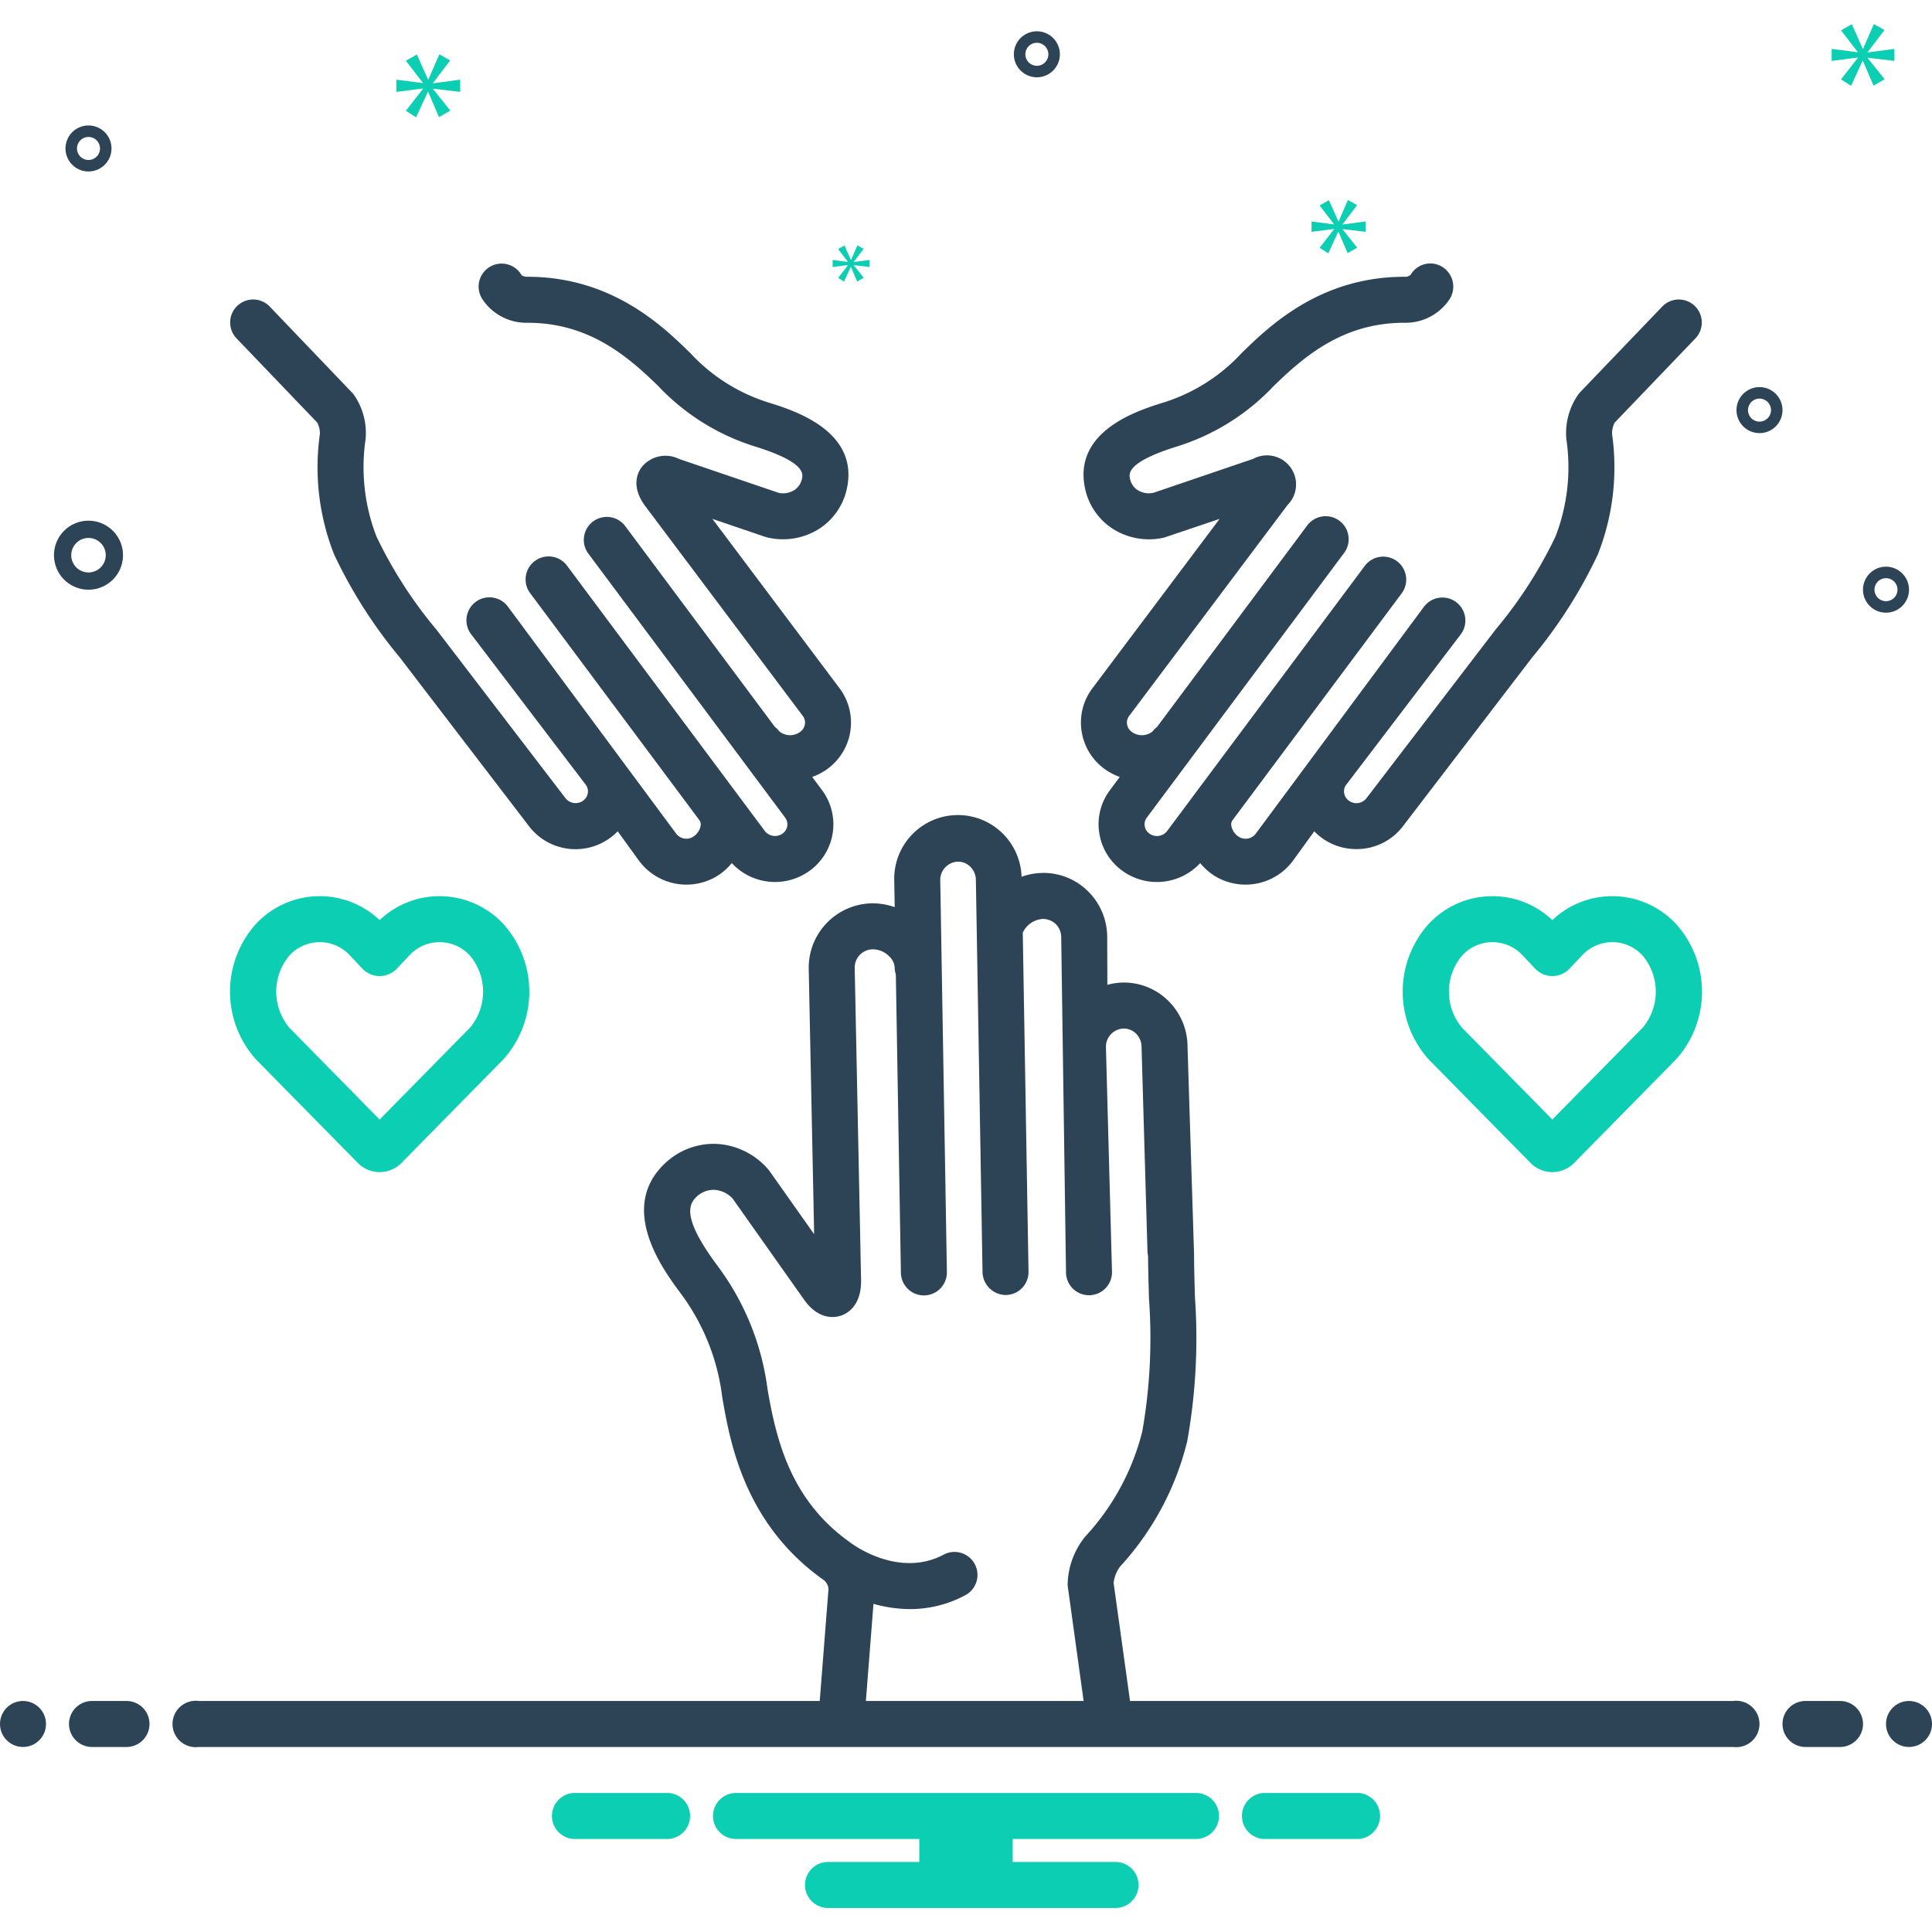 <svg xmlns="http://www.w3.org/2000/svg" data-name="Layer 1" viewBox="0 0 168 168" id="orphan"><circle cx="2" cy="149.911" r="2" fill="#2d4356"></circle><path fill="#2d4356" d="M11 147.911H8a2 2 0 0 0 0 4h3a2 2 0 0 0 0-4zm149 0h-3a2 2 0 0 0 0 4h3a2 2 0 0 0 0-4z"></path><circle cx="166" cy="149.911" r="2" fill="#2d4356"></circle><path fill="#0bceb2" d="M118.154 155.911h-8.308a2.006 2.006 0 0 0 0 4h8.308a2.006 2.006 0 0 0 0-4zm-60 0h-8.308a2.006 2.006 0 0 0 0 4h8.308a2.006 2.006 0 0 0 0-4zm45.846 0H64a2 2 0 0 0 0 4h15.94v2H72a2 2 0 0 0 0 4h25a2 2 0 1 0 0-4h-8.94v-2H104a2 2 0 1 0 0-4z"></path><path fill="#2d4356" d="M27.594 36.754a2.132 2.132 0 0 1 .225.967 20.643 20.643 0 0 0 1.233 10.487 41.823 41.823 0 0 0 5.708 8.954c.646.846 11.162 14.579 11.162 14.579a5.095 5.095 0 0 0 7.79.545l1.845 2.548a5.128 5.128 0 0 0 7.051 1.178 5.474 5.474 0 0 0 1.026-.96 5.123 5.123 0 0 0 6.681.728 4.978 4.978 0 0 0 1.19-7.04l-.88-1.179a5.496 5.496 0 0 0 1.224-.626 4.98 4.98 0 0 0 1.186-7.044L61.948 45.12l4.589 1.561.217.06a5.87 5.87 0 0 0 4.482-.761 5.531 5.531 0 0 0 2.418-3.55c1.024-4.968-4.623-6.738-6.75-7.404a15.555 15.555 0 0 1-6.867-4.315c-2.383-2.327-6.807-6.643-14.165-6.643h-.144a1.005 1.005 0 0 1-.368-.132 2 2 0 1 0-3.458 2.01 4.576 4.576 0 0 0 3.823 2.121h.148c5.283 0 8.639 2.84 11.37 5.507a19.553 19.553 0 0 0 8.466 5.268c4.322 1.354 4.116 2.354 4.028 2.78a1.554 1.554 0 0 1-.678 1.003 1.84 1.84 0 0 1-1.355.229l-8.667-2.949a2.652 2.652 0 0 0-3.247.725c-.323.438-.946 1.636.276 3.322l13.75 18.311a.961.961 0 0 1 .172.732 1.006 1.006 0 0 1-.426.66 1.482 1.482 0 0 1-1.785-.048 1.976 1.976 0 0 0-.395-.398L54.354 45.731a2 2 0 0 0-3.207 2.39l17.135 22.987a.965.965 0 0 1 .174.73 1.008 1.008 0 0 1-.43.662 1.122 1.122 0 0 1-1.537-.262L49.336 49.229a2 2 0 1 0-3.206 2.39l14.687 19.7.002.004a.625.625 0 0 1 .1.51 1.446 1.446 0 0 1-.597.898 1.11 1.11 0 0 1-1.525-.242l-14.603-19.7a2 2 0 1 0-3.18 2.422l9.925 13.033a.964.964 0 0 1 .173.73 1.017 1.017 0 0 1-.424.663 1.121 1.121 0 0 1-1.558-.284S38.558 55.545 37.935 54.73a38.227 38.227 0 0 1-5.203-8.086 16.74 16.74 0 0 1-.939-8.475 5.84 5.84 0 0 0-1.071-3.916l-7.265-7.594a1.999 1.999 0 0 0-2.886 2.767zm66.472 26.91a4.975 4.975 0 0 0 2.08 3.271 5.5 5.5 0 0 0 1.225.626l-.895 1.202a4.928 4.928 0 0 0-.877 3.743 4.978 4.978 0 0 0 2.08 3.273 5.123 5.123 0 0 0 6.685-.727 5.482 5.482 0 0 0 1.026.96 5.128 5.128 0 0 0 7.05-1.178l1.844-2.548a5.049 5.049 0 0 0 3.666 1.547 5.04 5.04 0 0 0 4.093-2.052s10.548-13.773 11.194-14.619a41.792 41.792 0 0 0 5.706-8.951 20.626 20.626 0 0 0 1.234-10.486 2.136 2.136 0 0 1 .226-.971l7.023-7.327a1.999 1.999 0 1 0-2.886-2.767l-7.129 7.436-.136.158a5.845 5.845 0 0 0-1.071 3.92 16.723 16.723 0 0 1-.941 8.474 38.193 38.193 0 0 1-5.201 8.083l-11.227 14.663a1.105 1.105 0 0 1-1.522.246 1.021 1.021 0 0 1-.428-.665.945.945 0 0 1 .144-.692l9.955-13.072a2 2 0 1 0-3.181-2.423l-14.603 19.7a1.106 1.106 0 0 1-1.523.244 1.445 1.445 0 0 1-.599-.9.625.625 0 0 1 .1-.51l.001-.002 14.688-19.7a2 2 0 1 0-3.207-2.39l-17.169 23.03a1.121 1.121 0 0 1-1.523.24 1.009 1.009 0 0 1-.427-.662.952.952 0 0 1 .157-.708l17.151-23.009a2 2 0 1 0-3.206-2.39l-13.029 17.48a1.982 1.982 0 0 0-.394.396 1.48 1.48 0 0 1-1.786.048 1.009 1.009 0 0 1-.426-.66.943.943 0 0 1 .152-.702l13.79-18.368a2.53 2.53 0 0 0-2.99-4.02l-8.667 2.949a1.839 1.839 0 0 1-1.355-.229 1.555 1.555 0 0 1-.679-1.002c-.087-.427-.293-1.427 4.027-2.78a19.55 19.55 0 0 0 8.466-5.27c2.733-2.665 6.088-5.507 11.37-5.507l.148.001a4.577 4.577 0 0 0 3.825-2.121 2.024 2.024 0 0 0-.708-2.757 1.974 1.974 0 0 0-2.718.7.776.776 0 0 1-.401.18l-.145-.002c-7.355 0-11.78 4.318-14.164 6.644a15.555 15.555 0 0 1-6.866 4.316c-2.127.665-7.774 2.435-6.75 7.403a5.531 5.531 0 0 0 2.418 3.55 5.86 5.86 0 0 0 4.482.762l4.81-1.621-11.113 14.8a4.939 4.939 0 0 0-.874 3.743z"></path><path fill="#0bceb2" d="M31.082 101.093a2.679 2.679 0 0 0 1.93.83h.004a2.652 2.652 0 0 0 1.902-.809l8.85-8.995a8.801 8.801 0 0 0-.002-11.774 7.585 7.585 0 0 0-5.544-2.416h-.001a7.554 7.554 0 0 0-5.209 2.081 7.567 7.567 0 0 0-10.759.338 8.807 8.807 0 0 0 .03 11.799zM25.16 83.094a3.574 3.574 0 0 1 5.282-.002l1.116 1.183a2.06 2.06 0 0 0 2.907 0l1.103-1.168.013-.014a3.573 3.573 0 0 1 5.28-.002 4.883 4.883 0 0 1 .028 6.252l-7.879 8.009-7.848-7.98a4.886 4.886 0 0 1-.002-6.278zm115.036-5.165h-.001a7.554 7.554 0 0 0-5.209 2.081 7.567 7.567 0 0 0-10.759.338 8.807 8.807 0 0 0 .03 11.799l8.8 8.946a2.679 2.679 0 0 0 1.928.83h.005a2.652 2.652 0 0 0 1.902-.809l8.85-8.995a8.801 8.801 0 0 0-.002-11.774 7.585 7.585 0 0 0-5.544-2.416zm2.667 11.414-7.879 8.009-7.848-7.98a4.886 4.886 0 0 1-.002-6.278 3.574 3.574 0 0 1 5.282-.002l1.116 1.183a2.06 2.06 0 0 0 2.907 0l1.103-1.168.013-.014a3.573 3.573 0 0 1 5.279-.002 4.883 4.883 0 0 1 .03 6.252z"></path><path fill="#2d4356" d="M150.721 147.911H98.263l-1.428-10.27a2.953 2.953 0 0 1 .556-1.408 24.863 24.863 0 0 0 5.842-10.893 50.681 50.681 0 0 0 .677-12.5c-.037-1.27-.075-2.537-.08-3.8l-.566-18.019a5.599 5.599 0 0 0-1.627-3.945 5.473 5.473 0 0 0-3.918-1.637h-.026a5.465 5.465 0 0 0-1.401.197l-.014-4.146a5.59 5.59 0 0 0-1.657-3.976 5.483 5.483 0 0 0-3.89-1.608h-.022a5.772 5.772 0 0 0-1.878.335 5.537 5.537 0 0 0-11.07.344l.04 2.296a5.902 5.902 0 0 0-1.92-.332h-.032a5.6 5.6 0 0 0-5.526 5.66l.472 23.113-3.874-5.483-.143-.179a6.355 6.355 0 0 0-4.504-2.192 6.159 6.159 0 0 0-4.5 1.74c-4.054 3.904-.083 9.243 1.413 11.255a18.913 18.913 0 0 1 3.614 9.01c.665 3.86 1.904 11.047 8.858 15.945a1.157 1.157 0 0 1 .386.74l-.763 9.753H17.28a2.017 2.017 0 1 0 0 4H150.72a2.017 2.017 0 1 0 0-4zm-65.958-11.903a2 2 0 0 0-2.706-.823c-3.786 2.022-7.699-.756-7.874-.883-.04-.029-.083-.047-.124-.073-.033-.025-.064-.056-.098-.08-5.165-3.638-6.435-8.802-7.22-13.356a22.746 22.746 0 0 0-4.346-10.718c-2.966-3.987-2.597-5.264-1.848-5.986a2.137 2.137 0 0 1 1.576-.624 2.335 2.335 0 0 1 1.605.786l6.184 8.753c1.262 1.788 2.645 1.58 3.183 1.41.539-.173 1.79-.81 1.782-3.044l-.555-27.207a1.587 1.587 0 0 1 1.548-1.615 2.015 2.015 0 0 1 1.469.63 1.422 1.422 0 0 1 .458.951 1.974 1.974 0 0 0 .102.597l.44 25.953a2 2 0 0 0 1.998 1.965h.035a2 2 0 0 0 1.966-2.034l-.577-34.066a1.585 1.585 0 0 1 1.546-1.615h.009a1.504 1.504 0 0 1 1.065.444 1.63 1.63 0 0 1 .478 1.177l.579 34.093a2.038 2.038 0 0 0 2.033 1.966 2 2 0 0 0 1.965-2.034l-.5-29.468a2.054 2.054 0 0 1 1.791-1.201 1.636 1.636 0 0 1 1.076.445 1.614 1.614 0 0 1 .476 1.152l.417 29.124a2 2 0 1 0 3.997-.108l-.525-19.465a1.587 1.587 0 0 1 1.546-1.616h.007a1.506 1.506 0 0 1 1.075.453 1.66 1.66 0 0 1 .47 1.196l.517 17.805.05.387c.008 1.222.044 2.45.08 3.677a46.958 46.958 0 0 1-.586 11.528 20.958 20.958 0 0 1-4.954 9.126 6.781 6.781 0 0 0-1.535 4.247l1.39 10.054H75.294l.66-8.447a11.733 11.733 0 0 0 3.172.456 10.108 10.108 0 0 0 4.814-1.207 2 2 0 0 0 .823-2.705zM7.695 51.278a3 3 0 1 0-3-3 3.003 3.003 0 0 0 3 3zm0-4.5a1.5 1.5 0 1 1-1.5 1.5 1.501 1.501 0 0 1 1.5-1.5zM164 49.277a2 2 0 1 0 2 2 2.002 2.002 0 0 0-2-2zm0 3a1 1 0 1 1 1-1 1.001 1.001 0 0 1-1 1zM90.163 2.721a2 2 0 1 0 2 2 2.002 2.002 0 0 0-2-2zm0 3a1 1 0 1 1 1-1 1.001 1.001 0 0 1-1 1zM153 33.662a2 2 0 1 0 2 2 2.002 2.002 0 0 0-2-2zm0 3a1 1 0 1 1 1-1 1.001 1.001 0 0 1-1 1zM9.695 12.911a2 2 0 1 0-2 2 2.002 2.002 0 0 0 2-2zm-3 0a1 1 0 1 1 1 1 1.001 1.001 0 0 1-1-1z"></path><path fill="#0bceb2" d="m37.656 7.209 1.487-1.955-.939-.532-.954 2.19h-.032l-.969-2.175-.956.548 1.472 1.909v.031l-2.301-.297v1.064l2.316-.297v.031l-1.487 1.908.892.564 1.018-2.206h.03l.939 2.19.986-.563-1.502-1.878V7.71l2.362.282V6.928l-2.362.313v-.032zM73.736 23.065l-.856 1.099.514.324.586-1.271h.017l.541 1.262.568-.324-.865-1.082v-.018l1.36.162v-.612l-1.36.18v-.018l.856-1.126-.541-.306-.549 1.261h-.018l-.559-1.253-.55.316.847 1.099v.018l-1.325-.171v.612l1.334-.17v.018zM164.724 5.296V4.252l-2.317.307v-.031l1.459-1.918-.921-.521-.936 2.148h-.032l-.95-2.133-.938.537 1.444 1.872v.031l-2.257-.292v1.044l2.272-.291v.03l-1.459 1.872.875.553.999-2.164h.029l.921 2.148.968-.552-1.474-1.842v-.03l2.317.276zM116.748 19.497l1.258-1.654-.795-.45-.807 1.852h-.027l-.82-1.839-.809.463 1.245 1.615v.027l-1.946-.252v.9l1.959-.251v.026l-1.258 1.615.755.477.861-1.867h.026l.795 1.853.834-.476-1.271-1.589v-.026l1.998.238v-.9l-1.998.265v-.027z"></path></svg>